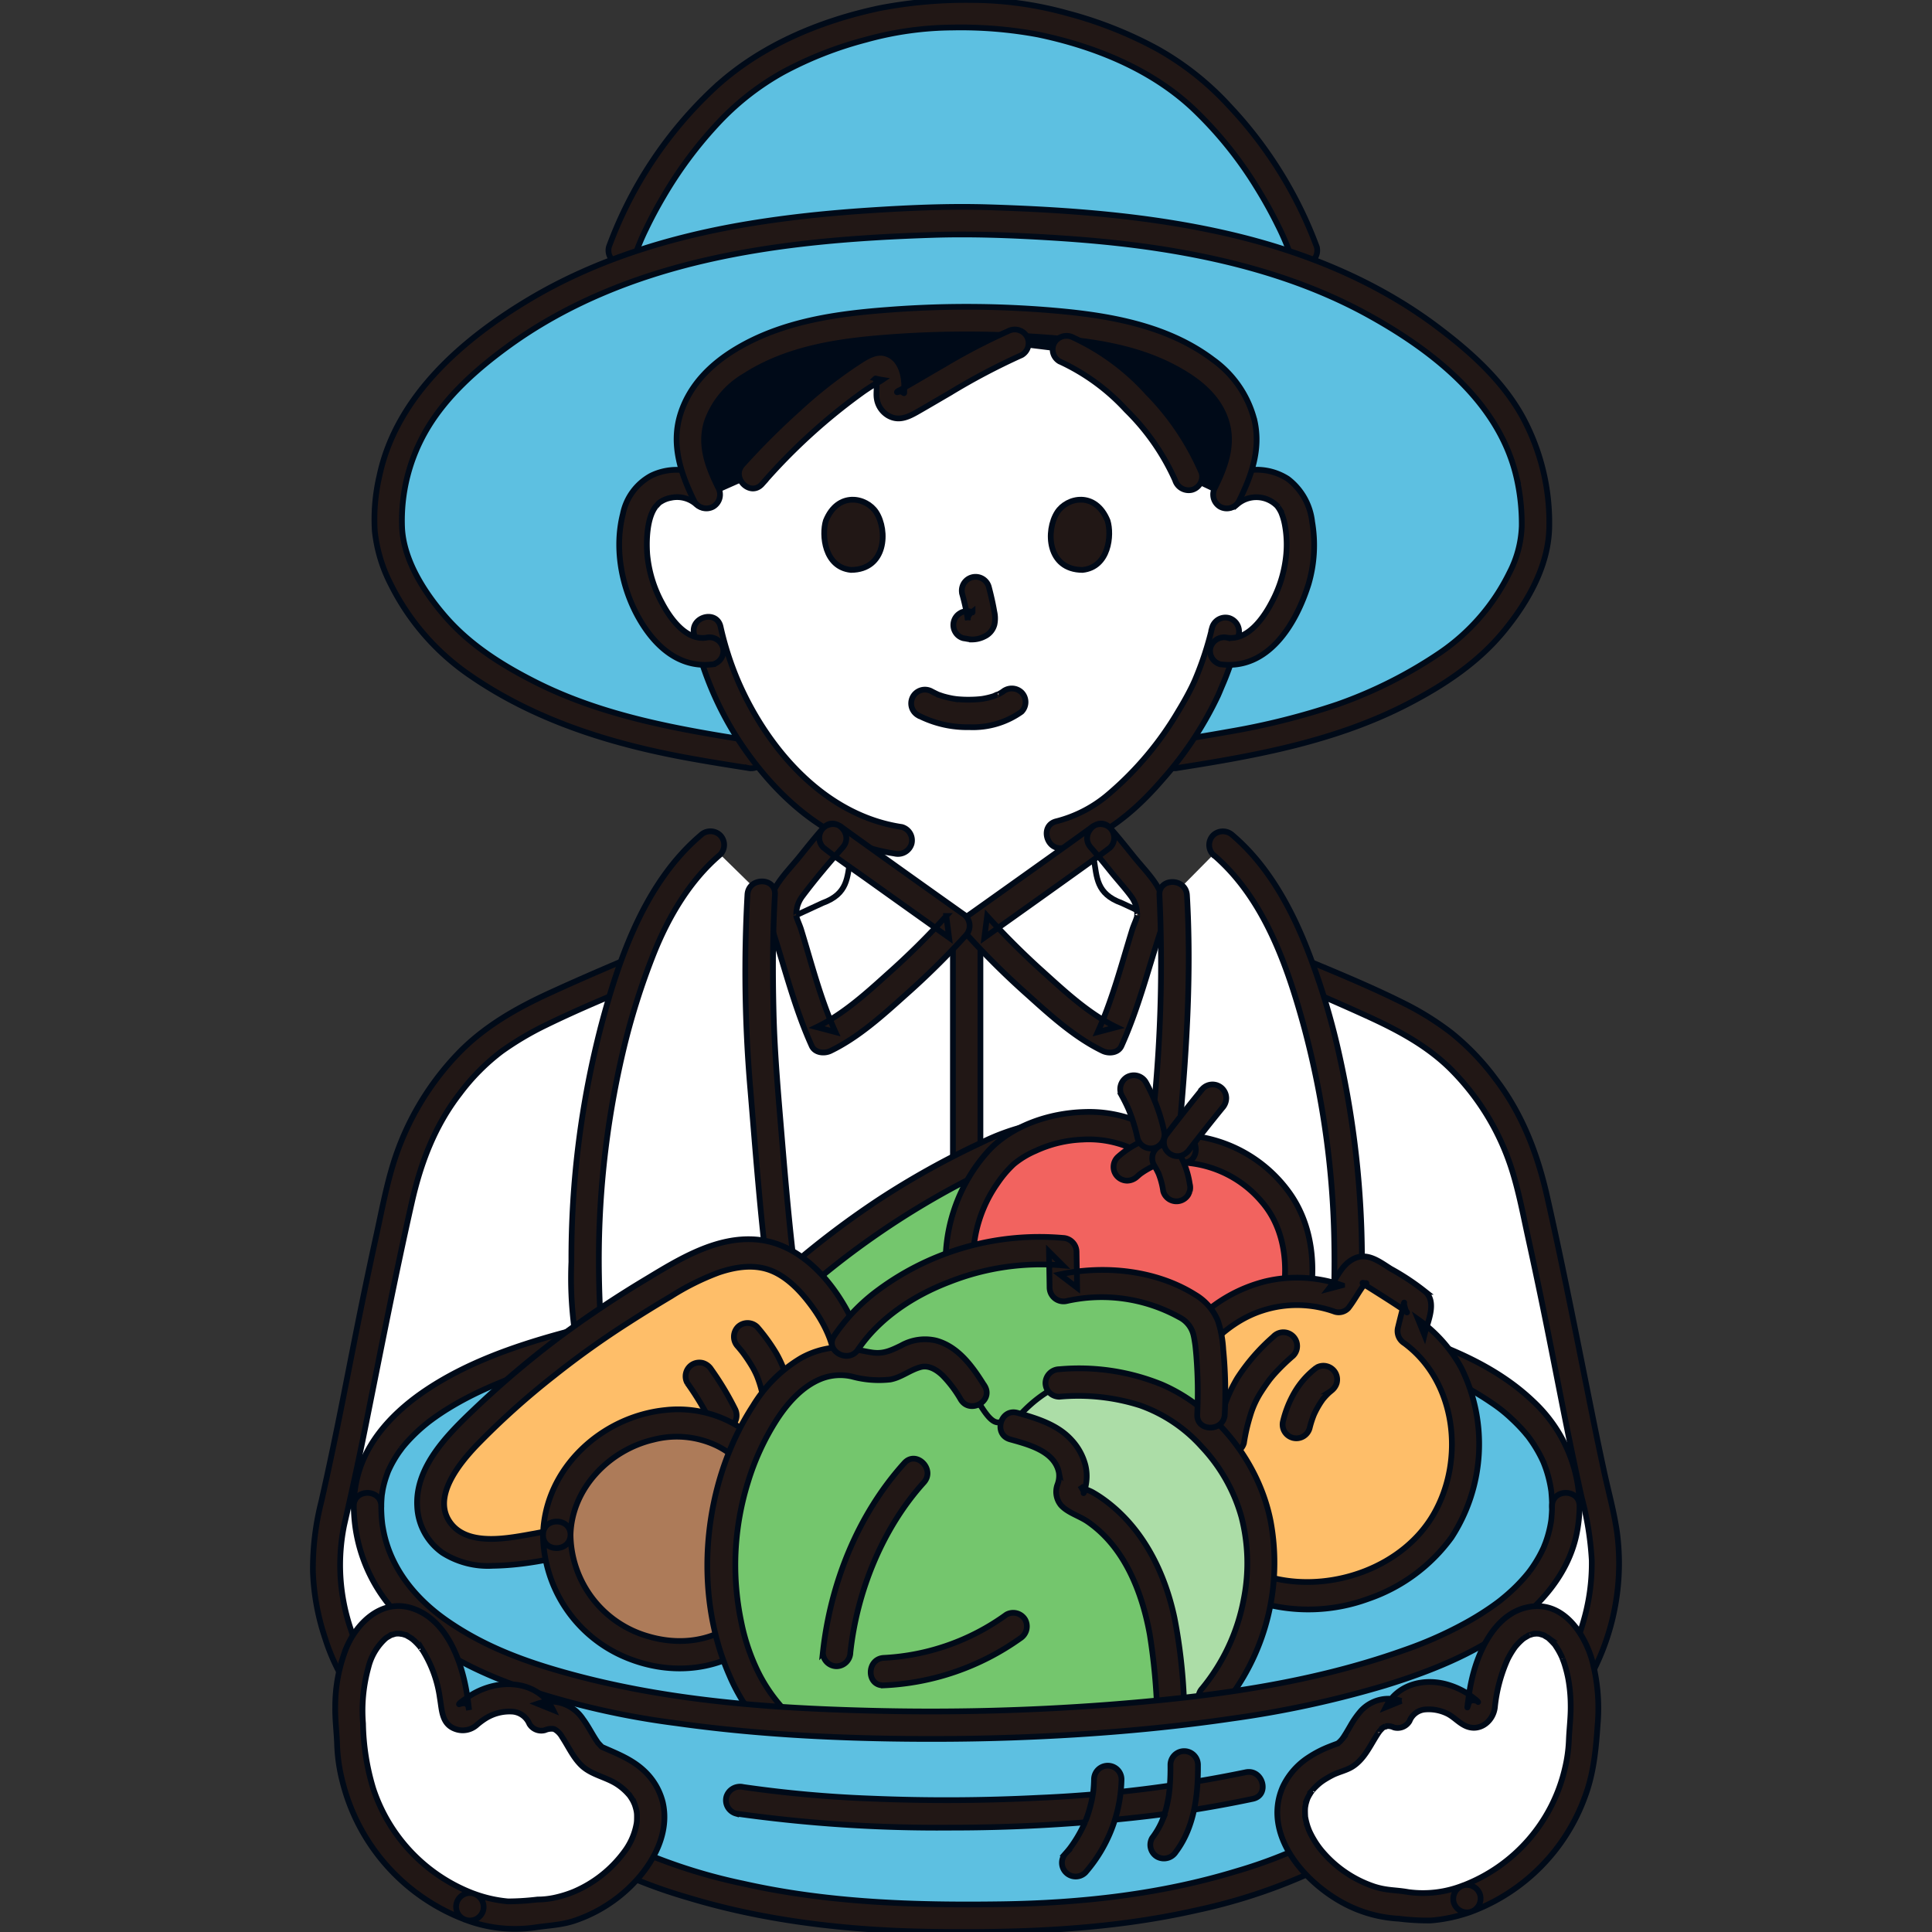 <!DOCTYPE svg PUBLIC "-//W3C//DTD SVG 1.1//EN" "http://www.w3.org/Graphics/SVG/1.1/DTD/svg11.dtd">
<!-- Uploaded to: SVG Repo, www.svgrepo.com, Transformed by: SVG Repo Mixer Tools -->
<svg width="800px" height="800px" viewBox="-54.58 0 337.122 337.122" xmlns="http://www.w3.org/2000/svg" fill="#000a18" stroke="#000a18">
<rect x="-54.58" y="0" width="337.122" height="337.122" fill="#333333" stroke="none"/>
<g id="SVGRepo_bgCarrier" stroke-width="0"/>
<g id="SVGRepo_tracerCarrier" stroke-linecap="round" stroke-linejoin="round"/>
<g id="SVGRepo_iconCarrier">
<defs>
<style>.a{fill:#ffffff;}.b{fill:#211715;}.c{fill:#5dc0e1;}.d{fill:#000a18;}.e{fill:none;}.f{fill:#74c66d;}.g{fill:#febe69;}.h{fill:#f2635f;}.i{fill:#ad7b59;}.j{fill:#acdda7;}</style>
</defs>
<path class="a" d="M137.443,146.178c2.2,2.465,4.92,6.077,7.076,8.573,1.269,1.47,2.2,4.168,1.48,6.115-.828,1.654-3.537,12.939-6.969,20.436-6.907-3.273-19.2-15.425-23.057-19.768C117.42,160.509,136.507,146.936,137.443,146.178Z"/>
<path class="a" d="M90.771,146.178c-2.2,2.465-4.92,6.077-7.075,8.573-1.269,1.47-2.2,4.168-1.481,6.115.828,1.654,3.487,12.939,6.919,20.436,6.908-3.273,19.247-15.425,23.107-19.768C110.794,160.509,91.707,146.936,90.771,146.178Z"/>
<path class="a" d="M34.214,312.486C25.737,309.217,11.46,299.447,7.2,291.51A38.822,38.822,0,0,1,3.02,266.073c5-21.542,5.957-30.566,12.174-57.929A45.678,45.678,0,0,1,29.2,183.42a46.266,46.266,0,0,1,9.056-6.023c7.6-3.871,23.628-10.293,37.431-15.971l3.889-1.565,2.4-.966a4.609,4.609,0,0,0,.233,1.971c.828,1.654,3.487,12.939,6.919,20.436,6.908-3.273,19.247-15.425,23.107-19.768h3.732c3.86,4.343,16.15,16.5,23.057,19.768,3.432-7.5,6.141-18.782,6.969-20.436a4.566,4.566,0,0,0,.241-1.873l2.155.868,3.889,1.565c13.8,5.678,29.827,12.1,37.431,15.971a46.269,46.269,0,0,1,9.057,6.023,45.676,45.676,0,0,1,14.008,24.724c6.217,27.363,7.177,36.387,12.174,57.929a38.828,38.828,0,0,1-4.174,25.437c-4.266,7.937-18.542,17.707-27.02,20.976Z"/>
<path class="b" d="M78.941,157.547c-12.569,5.056-25.218,10.042-37.536,15.69-6.008,2.754-11.675,5.98-16.261,10.829a48.382,48.382,0,0,0-11.087,18.952c-1.238,3.992-2.01,8.141-2.9,12.22q-1.2,5.484-2.333,10.983c-1.215,5.9-2.356,11.812-3.525,17.719-1.189,6.007-2.434,12-3.784,17.976a47.492,47.492,0,0,0-1.491,12.32A41.092,41.092,0,0,0,2.1,285.706a35.287,35.287,0,0,0,4.016,8.64,39.715,39.715,0,0,0,6.488,7.18,76.36,76.36,0,0,0,16.98,11.518q1.958.963,3.993,1.756a2.418,2.418,0,0,0,2.952-1.676,2.456,2.456,0,0,0-1.676-2.953,65.239,65.239,0,0,1-15.5-9.243c-4.79-3.73-8.969-7.832-11.447-13.42a34.806,34.806,0,0,1-2.435-21.367q2.072-8.967,3.873-17.991c2.574-12.82,5.064-25.648,7.95-38.4,1.558-6.886,4.008-13.337,8.376-18.962a36.917,36.917,0,0,1,7.277-7.335,52.976,52.976,0,0,1,7.681-4.555c5.943-2.912,12.086-5.428,18.2-7.962,6.4-2.653,12.8-5.3,19.229-7.884l2.168-.872a2.475,2.475,0,0,0,1.676-2.953,2.415,2.415,0,0,0-2.952-1.676Z"/>
<path class="b" d="M147.757,162.176c12.037,4.841,24.14,9.625,35.949,15,5.534,2.521,10.9,5.321,15.193,9.721a43.213,43.213,0,0,1,10.39,17.393c1.2,3.854,1.945,7.855,2.809,11.793q1.173,5.346,2.282,10.706c1.2,5.792,2.323,11.6,3.468,17.4,1.123,5.7,2.288,11.387,3.55,17.056a54.49,54.49,0,0,1,1.776,11.015,36.066,36.066,0,0,1-1.532,10.917,33.014,33.014,0,0,1-3.544,8.158,31.97,31.97,0,0,1-5.594,6.317,71.685,71.685,0,0,1-15.972,10.962c-1.174.594-2.337,1.135-3.41,1.553a2.472,2.472,0,0,0-1.676,2.953A2.417,2.417,0,0,0,194.4,314.8a69.277,69.277,0,0,0,16.844-9.876c5.072-3.907,9.874-8.344,12.626-14.225a41.447,41.447,0,0,0,3.742-23.07c-.483-3.6-1.482-7.151-2.253-10.7q-.961-4.426-1.856-8.868c-2.655-13.132-5.18-26.28-8.134-39.35-1.668-7.376-4.321-14.327-8.942-20.385a43.545,43.545,0,0,0-7.691-8.054,49.92,49.92,0,0,0-8.371-5.228c-6.23-3.109-12.711-5.738-19.138-8.408-6.661-2.767-13.331-5.522-20.023-8.214l-2.169-.872a2.416,2.416,0,0,0-2.952,1.676,2.46,2.46,0,0,0,1.676,2.953Z"/>
<path class="c" d="M150.33,131.68c18.254-2.851,32.911-5.57,48.33-16.214,7.359-5.081,14.7-15.32,14.7-23.656,0-9.392-2.813-18.535-10.959-26.4a82.832,82.832,0,0,0-28.247-17.727c-.73-2.264-1.281-3.979-1.281-3.979-2.325-6.58-9.242-19.7-20.11-28.7-9.048-7.487-26.172-13.18-39.33-12.564C100.274,1.828,83.146,7.522,74.1,15.01,63.229,24,56.312,37.128,53.986,43.708l-1.68,4.143A82.525,82.525,0,0,0,24.458,65.414c-8.145,7.861-11.3,16.592-11.3,25.985,0,8.335,7.68,18.986,15.04,24.067C43.62,126.11,58.277,128.829,76.531,131.68"/>
<path class="a" d="M170.759,87.668a6.61,6.61,0,0,0-5.938-3.3,6.987,6.987,0,0,0-5.467,2.234c1.87-3.734,3.382-7.238,2.9-11.153a15.652,15.652,0,0,0-6.218-10.485,38.819,38.819,0,0,0-15.078-6.714c-7.4-1.65-16.878-2.155-26.877-2.389-10,.234-19.476.739-26.876,2.389a38.819,38.819,0,0,0-15.078,6.714A15.657,15.657,0,0,0,65.912,75.45c-.473,3.875,1,7.347,2.848,11.039a7.026,7.026,0,0,0-5.367-2.12,6.61,6.61,0,0,0-5.938,3.3c-2.017,3.5-1.932,9.946-.578,13.935.959,2.825,2.531,7.147,6.318,10.246a7.7,7.7,0,0,0,6.55,1.64,54.166,54.166,0,0,0,10.279,19.393c4.485,5.369,9.21,9.279,14.524,11.593h-.01c-.118,1.372-.292,2.694-.51,4.069,5.746,4.127,17.11,12.207,18.213,12.989h3.732c1.228-.87,15.156-10.773,19.92-14.217-.152-1.031-.268-2.064-.359-3.1l-1.111.007c11.264-5.273,20.289-20.754,21.878-25.069a45.947,45.947,0,0,0,2.083-5.653l.581.1a7.85,7.85,0,0,0,6.054-1.748c3.788-3.1,5.359-7.421,6.318-10.246C172.691,97.614,172.776,91.167,170.759,87.668Z"/>
<path class="d" d="M122.506,59.873c-6.064,2.555-14.616,7.921-19.415,10.587A1.642,1.642,0,0,1,100.75,68.7a8.659,8.659,0,0,0-.207-3.154c-.32-1.318-1.332-1.877-2.12-1.464-6.724,3.527-16.3,12.644-21.732,18.692l-8.012,3.555c-1.806-3.631-3.233-7.058-2.767-10.876a15.657,15.657,0,0,1,6.219-10.485,38.821,38.821,0,0,1,15.077-6.714c7.4-1.65,16.878-2.155,26.877-2.389,10,.234,19.477.739,26.877,2.389a38.819,38.819,0,0,1,15.078,6.714,15.652,15.652,0,0,1,6.218,10.485c.467,3.818-.96,7.245-2.766,10.876l-6.7-3.168c-2.318-5.832-7.551-12.275-13.009-16.972a29.045,29.045,0,0,0-8.282-5.209Z"/>
<path class="b" d="M56.3,44.346a40.258,40.258,0,0,1,1.871-4.435c.936-1.954,1.964-3.864,3.067-5.73a71.032,71.032,0,0,1,9.086-12.29A46.254,46.254,0,0,1,82.052,12.6,65.036,65.036,0,0,1,96.459,6.94,57.822,57.822,0,0,1,111.666,4.8a73.647,73.647,0,0,1,14.909,1.226c9.767,2.044,19.581,5.964,26.954,12.847a67.572,67.572,0,0,1,11.19,13.814c1.322,2.13,2.547,4.321,3.653,6.57a43.081,43.081,0,0,1,2.189,5.089,2.461,2.461,0,0,0,2.952,1.676,2.421,2.421,0,0,0,1.677-2.952A72.72,72.72,0,0,0,159.932,18.5a50.43,50.43,0,0,0-12.7-10.043,70.571,70.571,0,0,0-15.551-6.142A62.833,62.833,0,0,0,115.2,0,79.856,79.856,0,0,0,99.016,1.4c-10.587,2.221-21.1,6.637-29.077,14.082A71.6,71.6,0,0,0,51.672,43.07a2.422,2.422,0,0,0,1.676,2.952A2.447,2.447,0,0,0,56.3,44.346Z"/>
<path class="b" d="M77.169,129.366c-13.106-2.05-26.394-4.315-38.345-10.363-5.863-2.967-11.426-6.477-15.755-11.482-3.615-4.179-7.236-9.793-7.492-15.485a31.361,31.361,0,0,1,4.4-17.267c3.4-5.7,8.583-10.305,13.9-14.2,10.29-7.535,22.2-12.283,34.57-15.138,12.99-3,26.344-4,39.638-4.436,6.7-.218,13.394.027,20.087.425,6.618.392,13.234.991,19.787,2.011,12.558,1.954,25.02,5.359,36.2,11.521,11.111,6.124,22.574,14.981,25.765,27.858a36.155,36.155,0,0,1,1.033,9,19.015,19.015,0,0,1-2.124,8.077,36.184,36.184,0,0,1-12.118,14,78.055,78.055,0,0,1-17.921,9.033,125.716,125.716,0,0,1-19.114,4.786c-3.322.6-6.657,1.135-9.993,1.657a2.416,2.416,0,0,0-1.676,2.952,2.459,2.459,0,0,0,2.952,1.676c13.836-2.163,27.664-4.7,40.214-11.216,6.187-3.212,12.084-7.1,16.556-12.513,4.216-5.1,7.917-11.492,8.023-18.29a38.685,38.685,0,0,0-4.728-19.35c-3.549-6.355-9.087-11.289-14.842-15.613-10.754-8.081-23.458-13.2-36.5-16.207-13.666-3.153-27.75-4.2-41.736-4.633-7.032-.216-14.077.1-21.095.565s-14.047,1.193-21,2.352c-13.3,2.22-26.458,6.213-38.091,13.16S14.564,69.187,11.63,83.031a33.414,33.414,0,0,0-.809,9.651,26.271,26.271,0,0,0,2.807,9.312,41.846,41.846,0,0,0,13.083,15.348c11.478,8.145,24.878,12.365,38.587,14.886,3.521.647,7.058,1.213,10.6,1.766a2.476,2.476,0,0,0,2.953-1.676,2.418,2.418,0,0,0-1.677-2.952Z"/>
<path class="e" d="M73.611,164.6c.873-.291,15.038-6.917,15.329-7.024,4.482-1.62,4.288-4.492,4.871-7.713.32-1.863.572-3.58.727-5.385"/>
<path class="e" d="M135.534,144.214c.165,1.891.417,3.764.747,5.646.563,3.221.388,6.093,4.87,7.713.292.107,12.991,6.151,13.447,6.336"/>
<path class="b" d="M156.93,109.516a56.713,56.713,0,0,1-3.1,9.392c-.11.277.213-.482.083-.2-.041.09-.078.182-.12.271-.079.17-.156.342-.236.511-.227.478-.466.95-.713,1.419-.556,1.057-1.151,2.093-1.771,3.113A56.831,56.831,0,0,1,138.9,138.542a22.525,22.525,0,0,1-9.131,4.765c-3.008.7-1.735,5.325,1.276,4.629,6.928-1.6,12.7-6.654,17.22-11.912a61.729,61.729,0,0,0,9.677-14.618q.231-.516.445-1.038c.062-.153.348-.82.074-.19.382-.878.756-1.758,1.092-2.655a45.052,45.052,0,0,0,2-6.731,2.459,2.459,0,0,0-1.676-2.953,2.424,2.424,0,0,0-2.952,1.677Z"/>
<path class="b" d="M66.525,110.63a57.192,57.192,0,0,0,8.035,18.915c4.125,6.213,9.55,12.031,16.119,15.687a31.938,31.938,0,0,0,10.844,3.707,2.48,2.48,0,0,0,2.953-1.677,2.418,2.418,0,0,0-1.677-2.952c-13.455-1.991-23.5-13.612-28.634-25.559a54.044,54.044,0,0,1-3.011-9.4c-.683-3.012-5.312-1.737-4.629,1.276Z"/>
<path class="b" d="M161.369,87.951a5.1,5.1,0,0,1,7.067.5c-.341-.419.113.2.169.286a6.833,6.833,0,0,1,.371.669,10.565,10.565,0,0,1,.655,2.245,18.863,18.863,0,0,1,.229,5.033,21.79,21.79,0,0,1-2.529,8.414c-1.413,2.709-4.158,6.662-7.728,6.181a2.484,2.484,0,0,0-2.952,1.677,2.417,2.417,0,0,0,1.676,2.952c8.378,1.127,13.252-7.04,15.421-13.966a24.075,24.075,0,0,0,.637-10.87,10.941,10.941,0,0,0-4.253-7.52,10.061,10.061,0,0,0-12.157,1c-2.3,2.072,1.1,5.458,3.394,3.394Z"/>
<path class="b" d="M70.239,84.557A10.154,10.154,0,0,0,59.06,82.991,9.777,9.777,0,0,0,54.108,89.7c-1.67,6.621.03,14.237,3.836,19.848,2.79,4.114,6.782,7.054,11.943,6.36a2.413,2.413,0,0,0,1.676-2.952,2.466,2.466,0,0,0-2.952-1.677c-3.51.473-6.23-3.361-7.647-6.026a21.829,21.829,0,0,1-2.61-8.569c-.186-2.668.006-6.385,1.489-8.315-.167.217.327-.351.384-.409a1.625,1.625,0,0,1,.5-.414,4.751,4.751,0,0,1,1.745-.683,5.049,5.049,0,0,1,4.372,1.085c2.29,2.063,5.7-1.321,3.394-3.394Z"/>
<path class="b" d="M105.608,124.805a18.65,18.65,0,0,0,8.981,2.081,14.628,14.628,0,0,0,9.078-2.684,2.4,2.4,0,0,0,0-3.394,2.474,2.474,0,0,0-3.394,0c.732-.571.18-.146-.008-.025s-.364.221-.553.32c-.1.051-.2.1-.3.147-.312.161-.126-.084.112-.038-.159-.031-.6.225-.763.277a13.57,13.57,0,0,1-2.134.488c.36-.055-.022,0-.183.014-.209.021-.419.039-.629.052-.505.033-1.011.046-1.517.043q-.68,0-1.358-.049-.312-.021-.623-.052c-.04,0-.79-.12-.28-.03a17.583,17.583,0,0,1-1.993-.442c-.28-.084-.552-.184-.828-.278-.607-.208.372.19-.176-.069q-.513-.242-1.013-.5a2.4,2.4,0,1,0-2.423,4.144Z"/>
<path class="b" d="M113.334,103.694a42,42,0,0,1,.988,4.518l-.086-.638a2.763,2.763,0,0,1,.017.623l.086-.638a1.517,1.517,0,0,1-.069.281l.242-.573a1.125,1.125,0,0,1-.1.18l.375-.486a.923.923,0,0,1-.147.146l.485-.376a2.838,2.838,0,0,1-.357.19l.573-.242a2.64,2.64,0,0,1-.6.176l.638-.086a2.39,2.39,0,0,1-.567,0l.639.086c-.214-.03-.423-.082-.637-.111a1.812,1.812,0,0,0-.957-.042,1.783,1.783,0,0,0-.892.284,2.4,2.4,0,0,0-.861,3.284,2.3,2.3,0,0,0,1.434,1.1c.493.066.972.192,1.474.214a4.715,4.715,0,0,0,2.181-.521,3.162,3.162,0,0,0,1.75-2.085,5.2,5.2,0,0,0-.022-2.237c-.246-1.455-.582-2.9-.956-4.325a2.4,2.4,0,1,0-4.629,1.276Z"/>
<path class="b" d="M89.524,90.876c-.754,2.452-.262,8.092,4.383,8.573,6.139-.037,6.466-6.857,4.4-10.063C96.614,86.761,91.638,85.669,89.524,90.876Z"/>
<path class="b" d="M138.69,90.876c.754,2.452.263,8.093-4.382,8.573-6.14-.037-6.467-6.857-4.4-10.063C131.6,86.761,136.575,85.669,138.69,90.876Z"/>
<path class="b" d="M111.7,164.6v39.028c0,3.089,4.8,3.094,4.8,0V164.6c0-3.088-4.8-3.093-4.8,0Z"/>
<path class="b" d="M135.746,147.875c1.23,1.387,2.394,2.83,3.556,4.275s2.432,2.816,3.52,4.3a5.459,5.459,0,0,1,.869,1.82,7.09,7.09,0,0,1,.159,1.211c.015.143-.081.718.041.251-.218.832-.649,1.666-.906,2.5-1.859,6-3.428,12.13-6.027,17.864l3.284-.861c-4.593-2.216-8.566-5.831-12.313-9.223a135.593,135.593,0,0,1-10.259-10.17l-.486,3.77q9.357-6.635,18.677-13.322c1.1-.791,2.219-1.565,3.28-2.41a2.416,2.416,0,0,0,0-3.394,2.46,2.46,0,0,0-3.395,0c.789-.629,0-.008-.34.238q-.834.608-1.671,1.208-2.427,1.748-4.863,3.484-5.484,3.918-10.978,7.825-1.566,1.113-3.133,2.226a2.445,2.445,0,0,0-.485,3.769,135.756,135.756,0,0,0,10.514,10.4c3.958,3.567,8.19,7.408,13.029,9.744,1.073.517,2.716.392,3.284-.861,2.866-6.324,4.575-13.013,6.694-19.6.125-.385.287-.765.4-1.152-.137.459-.186.6.115-.26a6.832,6.832,0,0,0,.314-1.665A9.41,9.41,0,0,0,147,154.073c-1.107-1.644-2.539-3.12-3.78-4.665-1.336-1.662-2.665-3.331-4.079-4.927C137.087,142.165,133.7,145.57,135.746,147.875Z"/>
<path class="b" d="M89.074,144.481c-1.415,1.6-2.744,3.265-4.08,4.927-1.24,1.544-2.674,3.022-3.78,4.665a9.4,9.4,0,0,0-1.628,5.766A6.786,6.786,0,0,0,79.9,161.5c.13.372.351,1.083.114.26.112.387.276.767.4,1.152,2.1,6.587,3.784,13.276,6.648,19.6.564,1.244,2.218,1.375,3.284.861,4.845-2.338,9.085-6.178,13.054-9.744a134.666,134.666,0,0,0,10.539-10.4,2.445,2.445,0,0,0-.486-3.769q-9.242-6.552-18.447-13.156-.98-.705-1.956-1.412c-.226-.163-.451-.329-.676-.493-.424-.308-.22-.17.094.08a2.475,2.475,0,0,0-3.394,0,2.417,2.417,0,0,0,0,3.394c2.454,1.956,5.088,3.71,7.64,5.534q5.547,3.963,11.1,7.914,1.605,1.143,3.212,2.284l-.486-3.77a134.069,134.069,0,0,1-10.283,10.17c-3.757,3.391-7.739,7-12.338,9.223l3.284.861c-2.6-5.731-4.142-11.868-5.982-17.864-.256-.833-.682-1.664-.9-2.5.127.481.034-.181.041-.251a7.309,7.309,0,0,1,.159-1.211,5.4,5.4,0,0,1,.87-1.82c2.2-2.939,4.638-5.825,7.075-8.573C94.511,145.571,91.128,142.164,89.074,144.481Z"/>
<path class="a" d="M158.816,147.437c4.412,3.688,8.714,10.13,11.272,16.074,6.958,16.172,11.794,39.891,10.323,66.194a8.038,8.038,0,0,1-2.747,5.888c-1.568,1.225-3.71,1.347-5.7,1.333a71.384,71.384,0,0,1-21.7-3.539c-1.544-.506-3.2-1.167-4-2.582a6.994,6.994,0,0,1-.411-4.227q2.148-19.451,3.8-38.953a262.648,262.648,0,0,0,.49-31.416"/>
<path class="a" d="M69.385,147.437c-4.412,3.688-8.714,10.13-11.272,16.074-6.959,16.172-11.794,39.891-10.324,66.194a8.039,8.039,0,0,0,2.748,5.888c1.568,1.225,3.71,1.347,5.7,1.333a71.384,71.384,0,0,0,21.7-3.539c1.544-.506,3.2-1.167,4-2.582a6.717,6.717,0,0,0,.411-4.227c-1.825-13.16-2.693-25.953-3.8-38.953a264.924,264.924,0,0,1-.305-31.514"/>
<path class="b" d="M157.119,149.134c8.858,7.526,12.959,19.413,15.916,30.3a154.742,154.742,0,0,1,5.217,37.981q.091,5.429-.166,10.854c-.118,2.5-.513,5.39-3.364,6.062a16.41,16.41,0,0,1-4.167.177q-2.817-.075-5.623-.373a67.488,67.488,0,0,1-10.432-1.982,34.773,34.773,0,0,1-4.6-1.428c-1.049-.448-1.726-.952-1.774-2.159a32.024,32.024,0,0,1,.423-4.692q.307-2.832.6-5.665,1.186-11.333,2.207-22.682c1.175-13.059,1.949-26.2,1.181-39.313-.18-3.07-4.981-3.091-4.8,0a251.718,251.718,0,0,1-.961,36.846q-1.059,11.967-2.3,23.917-.294,2.833-.6,5.666a44.51,44.51,0,0,0-.556,5.923c.1,3.774,2.6,5.864,5.964,7.029a71.125,71.125,0,0,0,22.2,3.732c3.573.045,7.027-.52,9.279-3.556,2.227-3,2.116-6.8,2.224-10.367a165.114,165.114,0,0,0-4.015-41.989,122.983,122.983,0,0,0-5.825-18.732c-2.846-7-6.814-13.984-12.644-18.938a2.463,2.463,0,0,0-3.394,0,2.421,2.421,0,0,0,0,3.394Z"/>
<path class="b" d="M67.688,145.74c-9.642,8.192-14.2,21.281-17.349,33.148a161.447,161.447,0,0,0-5.214,41.318,65.886,65.886,0,0,0,.475,11.247,9.127,9.127,0,0,0,6.409,7.457c3.405.9,7.343.411,10.792.068a75.848,75.848,0,0,0,11.268-1.963c3-.768,7.024-1.49,9.173-3.951,2.66-3.046,1.37-7.325.924-10.914-.963-7.763-1.65-15.556-2.294-23.35-.607-7.343-1.28-14.67-1.464-22.038-.172-6.878-.169-13.781.235-20.651.181-3.086-4.62-3.075-4.8,0a239.988,239.988,0,0,0,.51,33.949c.621,7.443,1.192,14.891,1.93,22.324.373,3.752.788,7.5,1.27,11.239a27.964,27.964,0,0,1,.537,4.936c-.062,1.175-.706,1.69-1.75,2.144a46.786,46.786,0,0,1-9.672,2.609,67.272,67.272,0,0,1-10.553,1.177c-2.685.089-5.988.481-7.329-2.4a9.877,9.877,0,0,1-.671-3.829q-.129-2.733-.171-5.471a158.793,158.793,0,0,1,4.127-39.064,122.455,122.455,0,0,1,5.539-17.622c2.551-6.3,6.242-12.529,11.472-16.973a2.421,2.421,0,0,0,0-3.394,2.45,2.45,0,0,0-3.394,0Z"/>
<path class="b" d="M70.751,85.114c-1.8-3.647-3.239-7.378-2.016-11.443a15.008,15.008,0,0,1,6.657-8.077c6.853-4.414,14.962-5.847,22.949-6.556a180.388,180.388,0,0,1,28.125-.261c8.078.543,16.443,1.488,23.717,5.307,3.687,1.936,7.271,4.526,8.887,8.516,1.774,4.382.338,8.49-1.65,12.514a2.461,2.461,0,0,0,.861,3.284,2.423,2.423,0,0,0,3.284-.861c2.213-4.481,3.887-9.065,2.769-14.11A18.634,18.634,0,0,0,157.1,62.778c-7.406-5.6-16.7-7.488-25.743-8.4a177.037,177.037,0,0,0-30.786-.325c-9.23.682-18.695,2.01-26.762,6.87-4.353,2.621-7.979,6.212-9.595,11.126-1.786,5.432-.03,10.581,2.392,15.484a2.424,2.424,0,0,0,3.284.861,2.45,2.45,0,0,0,.861-3.284Z"/>
<path class="b" d="M130.287,63.049a36.414,36.414,0,0,1,11.671,8.507,40,40,0,0,1,8.517,12.24,2.476,2.476,0,0,0,2.952,1.676A2.415,2.415,0,0,0,155.1,82.52a45.754,45.754,0,0,0-9.483-14.077,40.189,40.189,0,0,0-12.911-9.538,2.476,2.476,0,0,0-3.283.861,2.416,2.416,0,0,0,.861,3.283Z"/>
<path class="b" d="M78.388,84.468A102.4,102.4,0,0,1,96.16,68.277c.713-.488,1.438-.959,2.182-1.4a7.48,7.48,0,0,0,1.038-.589,11.565,11.565,0,0,1-1.191-.25c.016-.015.233,1.146.141.607.172,1.013-.092,2.024.1,3.03a4.142,4.142,0,0,0,1.916,2.812c2.066,1.223,3.932.077,5.749-.97,1.695-.975,3.379-1.97,5.07-2.952a115.321,115.321,0,0,1,12.554-6.619,2.414,2.414,0,0,0,.861-3.284A2.463,2.463,0,0,0,121.3,57.8a105.828,105.828,0,0,0-11.208,5.841c-1.814,1.044-3.617,2.107-5.427,3.158-.722.419-1.445.837-2.172,1.247a2.06,2.06,0,0,0-.489.275c-.3.329.443-.124.748.043.56.306.427.46.456-.367.085-2.384-.568-5.452-3.148-6.275-1.955-.624-3.786.752-5.348,1.764a80.128,80.128,0,0,0-9.919,7.82,131.765,131.765,0,0,0-9.794,9.768c-2.062,2.291,1.322,5.7,3.394,3.394Z"/>
<path class="c" d="M9.593,264.229q-.036-.7-.037-1.409c0-30.962,74.577-35.752,104.544-35.752,26.732,0,104.544,0,104.544,35.752,0,34.875-82.282,38.217-110.11,38.217C81.072,301.037,11.418,299.1,9.593,264.229Z"/>
<path class="b" d="M221.044,262.82a25.3,25.3,0,0,0-8.006-18.221c-5.517-5.311-12.687-8.658-19.844-11.138a136.906,136.906,0,0,0-25.344-5.788c-8.964-1.289-17.994-2.056-27.038-2.491-14.172-.682-28.442-.789-42.617-.128-18.578.867-37.463,2.775-55.429,7.768-7.872,2.188-15.853,5.02-22.713,9.546-5.613,3.7-10.713,8.846-12.32,15.583a21.519,21.519,0,0,0-.577,4.869c-.015,3.089,4.785,3.093,4.8,0a20.4,20.4,0,0,1,.136-2.251c-.077.665.079-.45.115-.631q.121-.624.288-1.237c.174-.64.391-1.263.625-1.882.217-.575-.217.469.036-.092.074-.165.148-.329.225-.492q.273-.575.583-1.128.493-.882,1.072-1.712c.1-.144.76-1.019.4-.565q.411-.524.85-1.023a29.153,29.153,0,0,1,3.431-3.291c.16-.131.321-.26.482-.389.54-.43-.381.282.175-.135q.425-.318.854-.626,1.152-.822,2.358-1.564c1.565-.969,3.185-1.847,4.839-2.656a79.537,79.537,0,0,1,10.945-4.3c17.3-5.548,35.387-7.591,53.408-8.7,13.817-.849,27.7-.865,41.529-.424,17.2.548,34.2,1.809,50.787,6.281,7.46,2.012,14.183,4.383,20.56,8.753a25.423,25.423,0,0,1,3.551,2.825c.581.537,1.142,1.1,1.677,1.68q.362.394.707.8c.1.123.2.248.309.372.42.5-.013-.039.217.27a23.2,23.2,0,0,1,2.364,3.874c.081.17.158.342.237.513.265.58-.182-.472.053.122.139.352.274.706.4,1.064a21.169,21.169,0,0,1,.624,2.212q.127.57.225,1.147.048.291.09.584c-.086-.612,0,.055.011.152.072.815.122,1.627.125,2.446.013,3.088,4.813,3.094,4.8,0Z"/>
<path class="f" d="M84.005,231.393c10.72-.041,52.237,17.5,53.679,17.935,3.615,1.095,21.159-6.2,21.278-6.614.067-.23-3.9-12.135-3.863-12.541.047-.59,8.184-2.921,7.6-3.882-3.245-5.356-8.1-11.215-13.681-13.881,2.877-2.062,6.742-3.054,5.3-4.924-2.553-3.32-7.119-7.531-12.553-8.688-9.427-2.007-16-1.117-24.316,2.851a140.607,140.607,0,0,0-34.262,22.678"/>
<path class="b" d="M84.005,233.793a17.723,17.723,0,0,1,1.9.129c.427.048-.549-.092.068.012.164.027.329.051.494.078.439.073.877.155,1.314.243,1.947.392,3.87.9,5.78,1.437,4.727,1.339,9.384,2.924,14.01,4.572,8.572,3.054,17.041,6.387,25.48,9.789,1.762.711,3.635,1.773,5.581,1.787a22.02,22.02,0,0,0,5.979-1.1c2.38-.673,4.722-1.483,7.04-2.343q3.182-1.181,6.3-2.524c1.181-.51,2.651-.968,3.209-2.235.621-1.412-.441-3.512-.87-4.863-.685-2.153-1.382-4.3-2.059-6.458-.235-.744-.431-1.509-.686-2.246-.043-.124-.042-.383-.122-.481.332.405-1.728,2.649-.73,2.35a4.343,4.343,0,0,0,.534-.255c.234-.109-.139.057-.152.062.126-.052.253-.1.379-.154l.621-.245c.567-.222,1.136-.44,1.7-.664a28.24,28.24,0,0,0,3.241-1.414,3.776,3.776,0,0,0,2.029-2.223c.456-1.762-1.277-3.611-2.217-4.948a41.662,41.662,0,0,0-7.838-8.66,25.71,25.71,0,0,0-4.759-3.1v4.144c2.1-1.458,5.811-2.509,6.649-5.22.831-2.685-2.291-5.33-4.041-6.944a25.276,25.276,0,0,0-7.791-5.019,33.224,33.224,0,0,0-10.084-1.873,37.658,37.658,0,0,0-18.319,3.961,143.637,143.637,0,0,0-17.934,9.986A152.377,152.377,0,0,0,81.5,222.63c-2.321,2.048,1.085,5.432,3.394,3.394a142.583,142.583,0,0,1,28.565-19.707c4.976-2.589,10.11-5.192,15.742-5.934a31.871,31.871,0,0,1,8.216.071,21.749,21.749,0,0,1,7.909,2.252,23.823,23.823,0,0,1,6.522,5.508,4.894,4.894,0,0,0,.405.49q.332.366.141.2a1.392,1.392,0,0,1,.02-1.316c.1-.36.143-.025-.048.019.15-.035-.547.364-.684.447-1.288.774-2.633,1.426-3.87,2.286-1.36.945-1.744,3.289,0,4.144a28.681,28.681,0,0,1,9.852,8.636c.635.833,1.237,1.693,1.816,2.567.141.212.692,1.406.952,1.488-.235-.074.3-1.981.447-2.188-.2.283.4-.235.14-.107a27.458,27.458,0,0,1-2.864,1.315c-2.164.849-6.011,1.634-5.345,4.746.432,2.018,1.219,4.006,1.847,5.967.454,1.42.911,2.839,1.358,4.261.148.473.3.946.438,1.422s.079,1.078.114.125l.328-1.211c.3-.527,1.217-.95.376-.567-.379.172-.752.358-1.133.527q-.3.135-.608.266l-.421.181c-.357.152.544-.225-.061.024-.651.269-1.3.536-1.959.8-3.042,1.2-6.126,2.328-9.268,3.244a39.955,39.955,0,0,1-3.979.965c-.726.134.24.019-.439.062-.208.013-.416.035-.625.039-.356.005-.783-.193-.14.044-.111-.041-.239-.035-.35-.081-.948-.391-1.911-.752-2.862-1.136-11.322-4.565-22.686-9.09-34.3-12.874-3.217-1.048-6.457-2.044-9.745-2.845a31.921,31.921,0,0,0-7.373-1.154c-3.089-.007-3.094,4.793,0,4.8Z"/>
<path class="b" d="M117.84,217.447c-.477.065.312-.031.406-.041q.407-.042.814-.072.7-.053,1.4-.07a28.994,28.994,0,0,1,3.035.078q.7.054,1.394.142c-.477-.061.31.049.4.064q.4.066.8.142a30.092,30.092,0,0,1,2.947.726A2.426,2.426,0,0,0,132,216.74a2.45,2.45,0,0,0-1.677-2.953,32.549,32.549,0,0,0-13.756-.969,2.406,2.406,0,0,0-1.676,2.953,2.479,2.479,0,0,0,2.952,1.676Z"/>
<path class="g" d="M91.2,246.121a12.69,12.69,0,0,0,1.612-2.886c2.421-6.132-.711-13.11-4.952-18.158a18.322,18.322,0,0,0-7.055-5.6c-6.189-2.418-13.042.807-18.759,4.195-13.487,7.994-22.855,14.734-34.835,26.483a27.4,27.4,0,0,0-5.8,8.19c-1.279,3.132-1.13,6.746,1.088,9.3,2.592,2.983,6.82,3.425,10.756,3.07,16.778-1.512,32.345-9.068,47.311-16.8C84.492,251.89,88.645,249.583,91.2,246.121Z"/>
<path class="b" d="M93.272,247.333c4.133-5.775,3.112-13.011-.181-18.913-3.26-5.844-8.575-11.472-15.566-12.117s-13.533,3.373-19.262,6.841a185.048,185.048,0,0,0-15.411,10.293,168.16,168.16,0,0,0-14.716,12.494c-4.585,4.353-10.295,10.033-9.918,16.911a10.459,10.459,0,0,0,4.4,8.1A14.775,14.775,0,0,0,31.4,273.22c6.938-.106,14.059-1.913,20.624-4.041a166.567,166.567,0,0,0,22.427-9.466c6.617-3.28,14.231-6.334,18.823-12.38a2.414,2.414,0,0,0-.861-3.284,2.459,2.459,0,0,0-3.283.861A20.949,20.949,0,0,1,82.759,250c-2.693,1.561-5.5,2.934-8.278,4.336-5.665,2.86-11.4,5.61-17.315,7.915a97.588,97.588,0,0,1-18.478,5.34c-4.278.751-11.43,2.345-14.59-1.765-3.47-4.513,1.5-10.483,4.521-13.664A135.3,135.3,0,0,1,42.1,240.053a153.335,153.335,0,0,1,13.04-9.307c2.431-1.564,4.894-3.075,7.377-4.555a44.1,44.1,0,0,1,8.332-4.147c2.993-1.011,6.317-1.521,9.322-.249,2.814,1.192,5.1,3.683,6.879,6.1,3.679,4.988,6.023,11.511,2.082,17.019a2.419,2.419,0,0,0,.861,3.284A2.452,2.452,0,0,0,93.272,247.333Z"/>
<path class="b" d="M74.162,234.949c.29.34.576.684.854,1.035.048.061.266.339.034.043s-.02-.023.027.039c.11.148.219.3.326.448.467.657.91,1.337,1.318,2.032.194.331.371.671.537,1.018.086.18.166.363.249.544.124.273-.2-.491-.037-.084.037.095.075.189.112.283a19.735,19.735,0,0,1,.746,2.374,2.423,2.423,0,0,0,2.953,1.676,2.449,2.449,0,0,0,1.676-2.952,19.93,19.93,0,0,0-2.092-5.282,32.174,32.174,0,0,0-3.309-4.568,2.41,2.41,0,0,0-3.394,0,2.462,2.462,0,0,0,0,3.394Z"/>
<path class="b" d="M65.377,241.362a51.047,51.047,0,0,1,4.123,6.847,2.418,2.418,0,0,0,3.284.861,2.459,2.459,0,0,0,.861-3.284,51.215,51.215,0,0,0-4.123-6.847,2.607,2.607,0,0,0-1.435-1.1,2.452,2.452,0,0,0-1.849.242,2.421,2.421,0,0,0-1.1,1.434,2.349,2.349,0,0,0,.242,1.85Z"/>
<path class="h" d="M151.77,200.458a17.1,17.1,0,0,1-7.42-1.952c-6.226-3.339-16.2-2.8-23.462,2.668A25.694,25.694,0,0,0,117.673,235c3.351,4.487,8.44,7.806,12.557,9.968a25.719,25.719,0,0,0,10.391,2.885c5.21.322,11.691-.067,16.6-2.424a25.8,25.8,0,0,0,13.825-16.6c2-7.338,1.254-15.629-4.393-21.5A20.861,20.861,0,0,0,151.77,200.458Z"/>
<path class="b" d="M151.77,198.058a15.694,15.694,0,0,1-4.821-.983c-1.354-.518-2.6-1.277-3.965-1.779a22.624,22.624,0,0,0-8.349-1.261c-6.124.17-12.892,2.394-17.019,7.09-7.819,8.9-9.59,22.064-3.713,32.479,3.148,5.579,8.367,9.688,13.885,12.766a33.776,33.776,0,0,0,19.6,3.837,29.244,29.244,0,0,0,17.358-6.9,28.384,28.384,0,0,0,8.974-15.3c1.49-6.817.767-14.354-3.466-20.1a24.169,24.169,0,0,0-18.48-9.848c-3.088-.149-3.08,4.652,0,4.8a19.313,19.313,0,0,1,13.854,6.89c3.463,4,4.462,9.518,3.865,14.657a24.152,24.152,0,0,1-6.065,13.489,23.227,23.227,0,0,1-13.8,7.262c-5.562.861-11.834.684-17.015-1.687-4.875-2.231-9.882-5.6-13.075-9.964a23.423,23.423,0,0,1,.014-27.14,19.255,19.255,0,0,1,2.757-3.226,15.566,15.566,0,0,1,3.79-2.305,21.474,21.474,0,0,1,8.175-1.986,18.394,18.394,0,0,1,7.732,1.19c1.377.56,2.651,1.325,4.069,1.81a20.949,20.949,0,0,0,5.694,1.01C154.857,203.019,154.848,198.219,151.77,198.058Z"/>
<path class="b" d="M146.183,198.575a16.131,16.131,0,0,0-5.755,3.353,2.4,2.4,0,0,0,0,3.394,2.414,2.414,0,0,0,1.7.7,2.612,2.612,0,0,0,1.7-.7q.39-.351.8-.671l-.486.375a13.374,13.374,0,0,1,2.914-1.7l-.573.241q.483-.2.979-.367a2.538,2.538,0,0,0,1.435-1.1,2.453,2.453,0,0,0,.242-1.849,2.4,2.4,0,0,0-2.953-1.676Z"/>
<path class="b" d="M146.8,203.322a13.632,13.632,0,0,1,.908,1.751l-.242-.573a13.4,13.4,0,0,1,.929,3.364,2.393,2.393,0,0,0,1.1,1.434,2.4,2.4,0,0,0,3.284-.861l.242-.573a2.423,2.423,0,0,0,0-1.276,14.966,14.966,0,0,0-2.079-5.689,2.509,2.509,0,0,0-1.434-1.1,2.458,2.458,0,0,0-1.85.242,2.43,2.43,0,0,0-1.1,1.435,2.47,2.47,0,0,0,.242,1.849Z"/>
<path class="b" d="M141.2,191.237a29.792,29.792,0,0,1,1.324,2.734l-.242-.573a29.491,29.491,0,0,1,1.636,5.242,2.416,2.416,0,0,0,2.952,1.676,2.456,2.456,0,0,0,1.676-2.952,31.425,31.425,0,0,0-3.2-8.55,2.423,2.423,0,0,0-3.284-.861,2.451,2.451,0,0,0-.861,3.284Z"/>
<path class="b" d="M155.3,189.944q-3.294,4.044-6.463,8.189a2.4,2.4,0,0,0-.242,1.849,2.4,2.4,0,0,0,2.952,1.677,2.842,2.842,0,0,0,1.434-1.1q.414-.54.83-1.078l-.376.486q2.587-3.346,5.259-6.626a2.588,2.588,0,0,0,.7-1.7,2.4,2.4,0,0,0-4.1-1.7Z"/>
<path class="g" d="M151.816,267.927c-4.135-5.451-5.428-12.028-4.513-19.113A28.417,28.417,0,0,1,163,227.187a22.087,22.087,0,0,1,15.987-.606c1.124-1.369,2.1-3.6,3.055-4.363,1.13-.9,1.669-.765,2.891,0,2.178,1.372,5.43,3.4,7.535,4.885a.608.608,0,0,1,.293.823c-.387,1.541-.8,3.144-1.094,4.368a21.444,21.444,0,0,1,7.636,9.735c3.229,8.4,2.217,18.446-3.138,25.674s-17.654,12.909-28.777,10.053c-3.137-.427-8.574-3.254-11.059-5.242A26.031,26.031,0,0,1,151.816,267.927Z"/>
<path class="b" d="M153.888,266.716c-4.84-6.5-5.63-15.1-2.988-22.668,2.328-6.673,7.95-13.17,14.825-15.364a19.469,19.469,0,0,1,12.623.212,2.312,2.312,0,0,0,2.335-.618c.92-1.174,1.61-2.466,2.462-3.682.457-.653-.022.036.4-.509.309-.4.445-.044.115-.154s-.743-.191-.288.15c.277.206.62.382.913.567,1.192.749,2.383,1.5,3.566,2.261q.825.531,1.645,1.072.46.306.92.616c.258.176.857.824.287.039l-.327-1.211q.141-.316.01.1c-.058.232-.117.465-.176.7q-.146.573-.292,1.148c-.193.762-.384,1.526-.567,2.291a2.5,2.5,0,0,0,1.1,2.71c9.1,6.709,10.609,20.355,5.132,29.844-5.278,9.143-17.315,13.446-27.368,11.28a24.813,24.813,0,0,1-14.331-8.777,2.479,2.479,0,0,0-3.283-.861,2.415,2.415,0,0,0-.861,3.283,30.421,30.421,0,0,0,34.473,9.825,29.953,29.953,0,0,0,14.474-10.681,29.9,29.9,0,0,0,1.753-29.533,24.959,24.959,0,0,0-7.567-8.525l1.1,2.711c.541-2.262,2.235-5.654.184-7.526a42.516,42.516,0,0,0-6.058-4.024c-1.975-1.247-4.12-2.966-6.522-1.719-2.177,1.13-2.871,3.4-4.3,5.218l2.335-.617a23.948,23.948,0,0,0-13.494-.662,25.837,25.837,0,0,0-11.558,6.447,31.234,31.234,0,0,0-9.924,24.174,26.621,26.621,0,0,0,5.1,14.912,2.474,2.474,0,0,0,3.283.861A2.416,2.416,0,0,0,153.888,266.716Z"/>
<path class="b" d="M167.666,233.186a34.143,34.143,0,0,0-6.351,7.3,26.225,26.225,0,0,0-3.465,10.057,2.475,2.475,0,0,0,1.676,2.953,2.419,2.419,0,0,0,2.952-1.677,32.528,32.528,0,0,1,1.087-4.744,16.008,16.008,0,0,1,1.894-4.167q.587-.915,1.228-1.8l.266-.36c.16-.215-.18.216.095-.121.208-.255.416-.508.631-.755a35.717,35.717,0,0,1,3.382-3.3,2.4,2.4,0,0,0-3.4-3.394Z"/>
<path class="b" d="M175.142,238.646a14.582,14.582,0,0,0-3.877,4.391,18.794,18.794,0,0,0-1.953,4.9,2.4,2.4,0,1,0,4.629,1.276,17.192,17.192,0,0,1,.871-2.635l-.242.573a15.266,15.266,0,0,1,1.531-2.774c.07-.1.143-.2.215-.3.267-.363-.346.421-.075.1.183-.217.364-.433.559-.64q.249-.263.515-.509c.16-.148.931-.755.25-.238a2.63,2.63,0,0,0,1.1-1.434,2.452,2.452,0,0,0-.242-1.849,2.417,2.417,0,0,0-1.434-1.1,2.323,2.323,0,0,0-1.85.242Z"/>
<path class="i" d="M42.576,267.817c.068-5.148,2.343-9.649,6.163-13.431a21.385,21.385,0,0,1,19.32-5.575,18.673,18.673,0,0,1,10.089,6.814,35.317,35.317,0,0,1,4.112,7.991,23.264,23.264,0,0,1,.1,11.208A19.5,19.5,0,0,1,69,288.2c-6.522,1.813-16.449-.5-21.73-7.344-1.664-1.7-3.583-5.9-4.138-8.227A19.606,19.606,0,0,1,42.576,267.817Z"/>
<path class="b" d="M44.976,267.817c.2-8.12,6.81-14.83,14.491-16.61a16.2,16.2,0,0,1,11.19,1.143A16.335,16.335,0,0,1,78,259.957,17.525,17.525,0,0,1,80.551,271.1a16.308,16.308,0,0,1-3.921,9.442c-4.6,5.391-11.36,6.937-18,5.015a18.665,18.665,0,0,1-13.656-17.738c.005-3.088-4.8-3.093-4.8,0A23.428,23.428,0,0,0,54.62,289.205c8.018,3.352,17.167,2.423,23.711-3.525a21.731,21.731,0,0,0,6.6-11.281,25.03,25.03,0,0,0,.356-7.2,21.061,21.061,0,0,0-1.8-6.85c-1.9-4.328-4.171-7.812-8-10.623a20.029,20.029,0,0,0-13.979-3.678c-11.164,1.138-21.05,10.215-21.33,21.77C40.1,270.907,44.9,270.906,44.976,267.817Z"/>
<path class="f" d="M156.729,246.8a77.371,77.371,0,0,0-.41-12.6,10.341,10.341,0,0,0-1.048-3.794,8.885,8.885,0,0,0-3.894-3.184,30.957,30.957,0,0,0-20.411-2.524l-.1-6.286c-12.588-1.34-30.024,4.232-37.809,15.888,0,0-18.507,24.262,11.192,33.785C153.322,283.818,156.729,246.8,156.729,246.8Z"/>
<path class="j" d="M133,241.2c-3.487.058-7.508,3.394-9.53,5.633-.982,1.087-1.492,1.915-1.242,1.985,2.641.736,5.367,1.5,7.506,3.222,2.114,1.7,3.521,4.581,2.68,7.159-.185.567-.468,1.2-.179,1.726a1.908,1.908,0,0,0,.966.695c6.6,2.95,11.14,9.377,13.463,16.227s2.723,14.178,3.1,21.4a17.569,17.569,0,0,1,.021,2.469l7.126-5.432c9.591-11.328,11.326-28.652,4.05-40.077C154.184,245.571,145.118,241,133,241.2Z"/>
<path class="b" d="M130.252,243.723a35.722,35.722,0,0,1,14.123,1.517,26.222,26.222,0,0,1,10.756,7.232,29.366,29.366,0,0,1,6.918,12.245,32.33,32.33,0,0,1,.39,14.358,34.4,34.4,0,0,1-7.226,15.513,2.465,2.465,0,0,0,0,3.394,2.419,2.419,0,0,0,3.394,0,39.427,39.427,0,0,0,8.539-32.493c-1.979-10.184-9.425-19.77-19-23.9a38.333,38.333,0,0,0-17.9-2.668,2.457,2.457,0,0,0-2.4,2.4,2.42,2.42,0,0,0,2.4,2.4Z"/>
<path class="f" d="M98.1,311.613a52.612,52.612,0,0,1-16.881-10.837c-3.974-3.653-6.594-9.683-7.336-11.9a50.643,50.643,0,0,1,3.834-40.431c2.854-5.068,7.14-9.955,12.887-10.852,3.09-.482,6.435,1.319,9.52.8,2.444-.406,4.661-2.657,7.12-2.347,7.042.887,9.406,13.048,12.722,12.108,3.268,1.023,7.007,1.66,9.767,3.876,2.114,1.7,3.521,4.581,2.68,7.159-.185.567-.468,1.2-.179,1.726a1.908,1.908,0,0,0,.966.695c6.6,2.95,11.14,9.377,13.463,16.227s2.723,14.178,3.1,21.4c.04.758-.326,5.747-3.66,7.949a44.665,44.665,0,0,1-25.73,7.612C113.514,314.769,106.149,314.688,98.1,311.613Z"/>
<path class="b" d="M117.208,241.805c-2.029-3.272-4.529-6.824-8.454-7.888a8.494,8.494,0,0,0-6.115.887c-1.771.85-3.057,1.492-5.074,1.192-2.176-.323-4.334-1.039-6.56-.848a14.882,14.882,0,0,0-5.815,1.827,24.287,24.287,0,0,0-8.358,8.3c-8.737,13.405-10.611,32.4-4.124,47.1a32.866,32.866,0,0,0,5.761,9.052,50.947,50.947,0,0,0,10.585,8.366,49.005,49.005,0,0,0,20.045,6.893,71.064,71.064,0,0,0,20.667-.293,46.233,46.233,0,0,0,12.618-4.209c3.434-1.723,6.968-3.681,8.554-7.356a17.38,17.38,0,0,0,1.075-8.346,94.228,94.228,0,0,0-1.651-14.163c-1.684-7.933-5.475-15.617-12.122-20.516a21.329,21.329,0,0,0-2.17-1.412c-.634-.358-1.757-.662-2.141-1.159l.617,1.059q-.12.558.061-.1.1-.258.168-.524a8.324,8.324,0,0,0,.234-1.35,7.944,7.944,0,0,0-.185-2.611,10.2,10.2,0,0,0-2.45-4.46c-2.423-2.668-6.062-3.77-9.42-4.714-2.979-.837-4.25,3.793-1.276,4.629,3.137.881,7.79,2.029,8.518,5.821a4.239,4.239,0,0,1-.272,2.111,3.693,3.693,0,0,0,.61,3.536c1.168,1.325,3.224,1.885,4.682,2.89,6.427,4.43,9.485,12.268,10.829,19.658a106.673,106.673,0,0,1,1.294,13.616c.021.419.007.8-.007,1.217-.018.537.061-.247-.023.22-.055.311-.111.62-.183.927a7.231,7.231,0,0,1-1.524,3.322c-1.218,1.392-3.251,2.311-4.864,3.163a38.934,38.934,0,0,1-5.8,2.484,44.13,44.13,0,0,1-12.417,2.256,69.234,69.234,0,0,1-18-1.315,46.778,46.778,0,0,1-19.788-10.367,28.051,28.051,0,0,1-6.961-8.816,35.753,35.753,0,0,1-3.01-8.871,48.491,48.491,0,0,1,1.158-24.335A43.729,43.729,0,0,1,80.976,247.7c1.892-2.9,4.443-5.8,7.741-7.111A9.089,9.089,0,0,1,94.1,240.2a17.844,17.844,0,0,0,6.663.518c1.927-.352,3.458-1.68,5.314-2.169,1.429-.376,2.786.481,3.8,1.439a20.777,20.777,0,0,1,3.2,4.239c1.625,2.62,5.779.213,4.144-2.422Z"/>
<path class="b" d="M95.128,235.507c3.774-5.573,9.782-9.478,16-11.841a43.493,43.493,0,0,1,19.738-2.858l-2.4-2.4.1,6.286a2.433,2.433,0,0,0,3.038,2.314,27.963,27.963,0,0,1,19.606,2.845,4.672,4.672,0,0,1,2.5,3.237c.1.431.163.87.232,1.307l.063.437q-.052-.389.006.081.1.908.171,1.818a80.491,80.491,0,0,1,.148,10.065c-.149,3.088,4.652,3.08,4.8,0a76.521,76.521,0,0,0-.26-11.329,19.382,19.382,0,0,0-.905-4.916,9.43,9.43,0,0,0-3.992-4.64c-6.851-4.308-15.862-5.2-23.644-3.534l3.038,2.315-.1-6.286a2.466,2.466,0,0,0-2.4-2.4,47.3,47.3,0,0,0-33.045,9.731,32.57,32.57,0,0,0-6.836,7.345c-1.737,2.565,2.42,4.969,4.145,2.423Z"/>
<path class="b" d="M93.806,288.351c1.151-10.653,5.586-21.672,12.814-29.668,2.067-2.286-1.318-5.691-3.394-3.394-8.145,9.01-12.922,21.051-14.22,33.062a2.415,2.415,0,0,0,2.4,2.4,2.456,2.456,0,0,0,2.4-2.4Z"/>
<path class="b" d="M99.664,294.085a44.386,44.386,0,0,0,23.772-8.195,2.47,2.47,0,0,0,.861-3.284,2.419,2.419,0,0,0-3.284-.861,39.826,39.826,0,0,1-21.349,7.54c-3.076.146-3.093,4.946,0,4.8Z"/>
<path class="c" d="M21.013,295.287A42.99,42.99,0,0,1,16.156,282.3s0-1.082,0-2.665c18.276,20.086,69.709,21.4,92.382,21.4,22.452,0,80.354-2.175,101.886-21.334-.007,1.528-.007,2.6-.007,2.6s-6.069,53.615-96.313,52.382C52.828,335.517,29.607,311.07,21.013,295.287Z"/>
<path class="b" d="M13.842,282.936a29.166,29.166,0,0,0,1.465,5.405A56.391,56.391,0,0,0,22.145,301.7a68.318,68.318,0,0,0,15.764,16.059,90.393,90.393,0,0,0,27.483,13.335c13.761,4.18,28.267,5.784,42.608,5.988,15.515.222,31.086-.323,46.273-3.774a97.6,97.6,0,0,0,30.3-12.029A67.626,67.626,0,0,0,202.1,305.684a58.029,58.029,0,0,0,8.421-14.768,37.19,37.19,0,0,0,2.164-7.649c.05-.322.095-.645.132-.969a2.415,2.415,0,0,0-2.4-2.4,2.457,2.457,0,0,0-2.4,2.4c-.03.261.153-.937.031-.249-.064.356-.123.712-.2,1.066a37.978,37.978,0,0,1-1.024,3.869q-.428,1.343-.936,2.656-.138.359-.282.715c-.046.114-.093.227-.139.341-.211.525.108-.24.013-.028-.23.513-.449,1.032-.687,1.542a54.407,54.407,0,0,1-3.879,6.944q-.608.926-1.252,1.827-.333.466-.675.925c-.108.145-.218.289-.326.434-.4.539.189-.23-.153.2-1.047,1.315-2.126,2.6-3.271,3.832q-1.86,2.006-3.893,3.841-1.059.959-2.159,1.869-.567.469-1.143.926c-.1.08-.566.444-.385.3.146-.112-.431.328-.558.423a82.625,82.625,0,0,1-25.9,12.772c-13.264,4.047-27.171,5.577-41,5.774-15.132.217-30.306-.259-45.123-3.6a95.185,95.185,0,0,1-29.523-11.546q-2.769-1.7-5.385-3.641c-.191-.142-.382-.285-.571-.428-.124-.094-.595-.458-.234-.178q-.627-.487-1.242-.989-1.157-.942-2.271-1.934a64.091,64.091,0,0,1-7.319-7.671c-.138-.172-.88-1.125-.455-.569-.234-.307-.467-.614-.7-.924q-.687-.929-1.337-1.884-1.188-1.746-2.247-3.575Q22.847,293.7,22.012,292q-.373-.76-.722-1.532c-.11-.244-.217-.49-.325-.735a1.41,1.41,0,0,1-.118-.279,47.835,47.835,0,0,1-2.316-7.441c-.027-.115-.044-.235-.061-.353a2.415,2.415,0,0,0-2.952-1.676,2.463,2.463,0,0,0-1.676,2.952Z"/>
<path class="b" d="M7.156,262.82a27.684,27.684,0,0,0,8.551,19.807c5.817,5.69,13.409,9.3,21.007,11.957a139.783,139.783,0,0,0,26.669,6.094c9.011,1.271,18.085,2.017,27.175,2.4,6.863.292,13.736.395,20.6.346q10.895-.079,21.775-.75c9.148-.565,18.277-1.455,27.346-2.783a178.835,178.835,0,0,0,26.845-5.8c7.605-2.346,15.3-5.373,21.758-10.11,5.453-4,10.149-9.357,11.61-16.13a24.44,24.44,0,0,0,.547-5.037c.014-3.089-4.786-3.093-4.8,0,0,.767-.051,1.527-.121,2.291-.011.114-.1.745-.008.105-.028.184-.056.367-.088.55q-.109.636-.26,1.263a20.117,20.117,0,0,1-.625,2.093c-.059.166-.475,1.188-.223.606q-.234.541-.5,1.069c-.312.626-.656,1.236-1.027,1.829q-.293.47-.608.924c-.106.152-.214.3-.323.454-.065.09-.568.739-.189.259a29.367,29.367,0,0,1-3.3,3.513c-.547.5-1.113.971-1.687,1.437-.052.042-.59.46-.162.131q-.246.189-.5.374-.591.438-1.2.855a50.918,50.918,0,0,1-4.678,2.849,69.128,69.128,0,0,1-10.4,4.555c-16.727,5.951-34.411,8.182-51.9,9.52a407.8,407.8,0,0,1-41.7,1c-17.412-.452-34.659-1.757-51.446-6.288-7.893-2.131-15.161-4.738-21.9-9.421-5.283-3.672-9.58-8.8-10.972-15.215-.089-.413-.162-.828-.235-1.244-.013-.072-.11-.774-.037-.208q-.04-.321-.073-.644c-.089-.882-.128-1.767-.132-2.653-.012-3.088-4.812-3.095-4.8,0Z"/>
<path class="b" d="M73.85,316.457a252.178,252.178,0,0,0,37.328,2.451,293.649,293.649,0,0,0,31.126-1.623,206.506,206.506,0,0,0,21.732-3.4c3.018-.654,1.741-5.282-1.276-4.629a224.493,224.493,0,0,1-36.016,4.448c-9.765.5-19.561.548-29.331.138a210.566,210.566,0,0,1-22.287-2.011,2.479,2.479,0,0,0-2.952,1.677,2.418,2.418,0,0,0,1.676,2.952Z"/>
<path class="b" d="M136.32,310.5c-.013.644-.048,1.286-.114,1.926-.017.16-.035.32-.055.48q.048-.36-.016.078c-.056.317-.107.634-.171.95a22.928,22.928,0,0,1-1.038,3.588c-.03.079-.322.792-.168.433q-.191.443-.4.877-.421.867-.916,1.7t-1.056,1.615c-.094.13-.189.26-.286.388l-.068.086c-.2.249-.41.5-.621.739a2.4,2.4,0,0,0,3.394,3.394A25.573,25.573,0,0,0,141.12,310.5a2.4,2.4,0,0,0-4.8,0Z"/>
<path class="b" d="M149.656,307.96c.009,1.215-.016,2.429-.108,3.64q-.034.456-.082.91c-.009.089-.128,1-.053.493-.082.561-.18,1.12-.3,1.674s-.256,1.1-.418,1.634c-.086.286-.178.569-.278.85-.028.08-.352.914-.164.464a14.418,14.418,0,0,1-1.786,3.081,2.406,2.406,0,0,0,.861,3.283,2.471,2.471,0,0,0,3.283-.861c3.23-4.3,3.883-9.948,3.844-15.168a2.4,2.4,0,1,0-4.8,0Z"/>
<path class="a" d="M203.866,297.932c2.351-22.487,20.635-19.671,17.717,5.327,0,6.347-3.145,14.844-8.7,20.588-6.483,6.7-15.94,10.085-22.715,8.547-14.311.165-29.668-19.71-10.346-25.975,3.558-1.827,3.747-9.253,9.479-7.307,2.284-4.854,8.935-3.635,12.29-.52"/>
<path class="a" d="M24.865,298.382c-2.42-23.149-21.242-20.251-18.238,5.483,0,6.534,3.237,15.281,8.957,21.193,6.675,6.9,16.409,10.382,23.384,8.8,14.732.17,30.54-20.29,10.65-26.739-3.662-1.881-3.856-9.525-9.757-7.522-2.352-5-9.2-3.742-12.652-.535"/>
<path class="b" d="M200.757,328.983a19.029,19.029,0,0,1-9.567,1.178c-2.3-.407-3.757-.25-6.015-.983a20.382,20.382,0,0,1-9.228-6.358,15.008,15.008,0,0,1-1.317-1.906c-.238-.4-.456-.818-.659-1.241.018.038-.281-.649-.156-.341.076.185-.168-.469-.2-.555a11.6,11.6,0,0,1-.348-1.268c-.037-.175-.069-.351-.1-.528-.067-.407.029.571,0-.1-.022-.42-.034-.832-.02-1.253,0,0,.062-.675.016-.3-.038.31.085-.425.1-.5.047-.2.111-.4.166-.6.017-.063.263-.711.055-.216a7.518,7.518,0,0,1,.5-.959c.115-.191.238-.378.369-.559-.277.383.182-.217.2-.238a12.034,12.034,0,0,1,1.05-1.032,9.429,9.429,0,0,1,1.034-.74c.417-.263.847-.5,1.287-.728,1.112-.566,2.417-.817,3.468-1.477,1.941-1.218,2.949-3.341,4.11-5.223.122-.2.251-.394.376-.591.049-.077.438-.6.158-.247.136-.173.29-.327.434-.492q.148-.153.309-.294-.321.231.015,0a2.028,2.028,0,0,1,.361-.2c-.6.285.667-.1.031-.02a2.533,2.533,0,0,1,1.473.221,2.418,2.418,0,0,0,2.71-1.1,3.214,3.214,0,0,1,2.641-2.029,7.41,7.41,0,0,1,3.788.641c1.195.527,2,1.544,3.232,2.159,2.472,1.234,4.928-.67,5.234-3.162a27,27,0,0,1,2.221-8.386,15.649,15.649,0,0,1,.931-1.618c.139-.211.284-.419.435-.622.222-.3-.225.27.01-.006.109-.128.216-.256.328-.381a10.135,10.135,0,0,1,1.093-1.04c-.357.293-.043.032.151-.09.213-.133.436-.25.649-.382.09-.055.2-.095.292-.142-.057.028-.522.185-.134.061.2-.063.392-.126.591-.184.1-.028.7-.136.273-.072-.395.059.294-.012.421-.012.2,0,.392.019.589.032-.45-.03-.287-.057.019.03.192.055.383.119.575.173.091.025.4.171.068.021-.362-.163.064.035.134.081.176.115.367.221.548.328.093.054.182.126.269.188-.007,0-.355-.294-.155-.116a13.3,13.3,0,0,1,1.068,1.069c.243.27-.146-.257.208.279.131.2.262.393.385.6a12.893,12.893,0,0,1,.846,1.65c-.166-.393.165.461.19.533.1.275.187.554.271.834a22.316,22.316,0,0,1,.539,2.225,26.745,26.745,0,0,1,.413,4.665c.026,1.99-.232,3.947-.314,5.927a25.2,25.2,0,0,1-.715,5.1,28.842,28.842,0,0,1-17.708,20.307,2.465,2.465,0,0,0-1.676,2.952,2.419,2.419,0,0,0,2.952,1.676,33.629,33.629,0,0,0,19.947-20.089c1.535-4.1,1.927-8.286,2.22-12.612a32.668,32.668,0,0,0-.993-11.308c-1.328-4.532-4.8-9.795-10.2-9.318-5.827.516-9.043,6.428-10.442,11.476a30.987,30.987,0,0,0-.684,3.1c-.113.664-.205,1.332-.291,2a5.9,5.9,0,0,0-.087.708q-.129.777.131-.105.164-1.092,1.557-.63c.014-.056.278.32.093.058a3.523,3.523,0,0,0-.638-.539,14.411,14.411,0,0,0-1.307-.945,13.618,13.618,0,0,0-2.956-1.358c-4.172-1.371-9.072-.317-11.159,3.848l2.711-1.1a6.533,6.533,0,0,0-7.008,1.691,15.725,15.725,0,0,0-1.874,2.653c-.263.444-.517.894-.787,1.334-.122.2-.249.4-.376.594-.063.1-.13.191-.2.285-.224.317.206-.238-.034.055a6.394,6.394,0,0,1-.441.49c-.079.079-.493.407-.323.3.141-.09-.166.058-.227.08-.433.155-.861.316-1.285.49a19.271,19.271,0,0,0-3.637,1.88,12.376,12.376,0,0,0-4.49,5.138c-3.858,8.84,4.808,17.884,12.332,21.13a22.969,22.969,0,0,0,7.931,1.872,40.519,40.519,0,0,0,5.588.314,27.387,27.387,0,0,0,6.923-1.49,2.459,2.459,0,0,0,1.676-2.952A2.421,2.421,0,0,0,200.757,328.983Z"/>
<path class="b" d="M28.047,330.413a29.447,29.447,0,0,1-17.5-18.32,41.438,41.438,0,0,1-1.78-11.325,28.273,28.273,0,0,1,.94-9.841,10.06,10.06,0,0,1,3.073-5.1c-.39.341-.012,0,.179-.115s.368-.211.548-.321c.488-.3-.141.015.13-.071.215-.068.428-.134.645-.2.306-.087.466-.064.017-.031.2-.014.39-.034.587-.035s.393.017.59.029c-.747-.045.029.019.248.077.2.053.392.126.588.19.343.11-.382-.252.156.086.188.117.389.214.576.335.168.108.622.462.221.135a10.391,10.391,0,0,1,1.091,1.028c.182.2.356.4.523.613-.29-.365.283.415.375.556a21.037,21.037,0,0,1,2.916,8.154c.38,2.142.294,4.636,2.786,5.473a3.689,3.689,0,0,0,3.558-.646,12.83,12.83,0,0,1,1.63-1.228,7.94,7.94,0,0,1,4.52-1.2,3.487,3.487,0,0,1,3.129,2.151,2.415,2.415,0,0,0,2.71,1.1,2.854,2.854,0,0,1,1.265-.245.991.991,0,0,1,.477.118,3.542,3.542,0,0,1,1.266,1.329c1.1,1.663,1.917,3.549,3.379,4.951,1.7,1.633,4.206,1.991,6.174,3.263a9.573,9.573,0,0,1,2.054,1.78c.5.554-.226-.352.2.238q.131.181.251.371.178.276.335.567c.048.088.394.89.2.4a9.973,9.973,0,0,1,.359,1.2s.12.666.064.293.024.3.025.3c.022.419.014.831,0,1.251,0,.079-.09.771-.007.2-.042.284-.1.566-.163.845a11.434,11.434,0,0,1-2.068,4.411,21.261,21.261,0,0,1-8.861,6.955,20.151,20.151,0,0,1-3.267,1,14.073,14.073,0,0,1-2.96.319,44.945,44.945,0,0,1-5.148.329,23.081,23.081,0,0,1-6.03-1.374,2.4,2.4,0,0,0-1.276,4.629,24.365,24.365,0,0,0,11.869,1.312c2.4-.378,4.752-.419,7.1-1.223a25.6,25.6,0,0,0,11.689-8.153c2.775-3.5,4.689-7.952,3.642-12.477a11.279,11.279,0,0,0-3.411-5.656c-2.1-1.912-4.715-2.9-7.1-3.958a1.511,1.511,0,0,1-.265-.177c.2.146.123.1-.008-.041-.179-.188-.359-.369-.525-.569-.245-.3.188.259-.041-.059-.09-.126-.177-.256-.263-.385-.153-.232-.3-.468-.442-.7-.617-1.017-1.176-2.061-1.891-3.014a6.808,6.808,0,0,0-7.9-2.655l2.71,1.1c-1.936-3.87-6.192-5.081-10.209-4.251a12.981,12.981,0,0,0-5.083,2.31c-.193.145-1.011.645-1.129.92-.035.081.216-.083.529-.116l.424-.054a.891.891,0,0,1,.72.843l.08.345q-.036-.359-.081-.715c-.039-.33-.085-.66-.13-.99-.077-.565-.16-1.129-.259-1.692-.981-5.538-3.6-12.47-9.5-14.363-5.214-1.672-9.551,2.45-11.438,6.917a27.826,27.826,0,0,0-1.944,10.37c-.037,2.21.261,4.385.328,6.585a29.773,29.773,0,0,0,.939,6.386,34.72,34.72,0,0,0,21.6,24.162,2.422,2.422,0,0,0,2.952-1.676A2.452,2.452,0,0,0,28.047,330.413Z"/>
</g>
</svg>